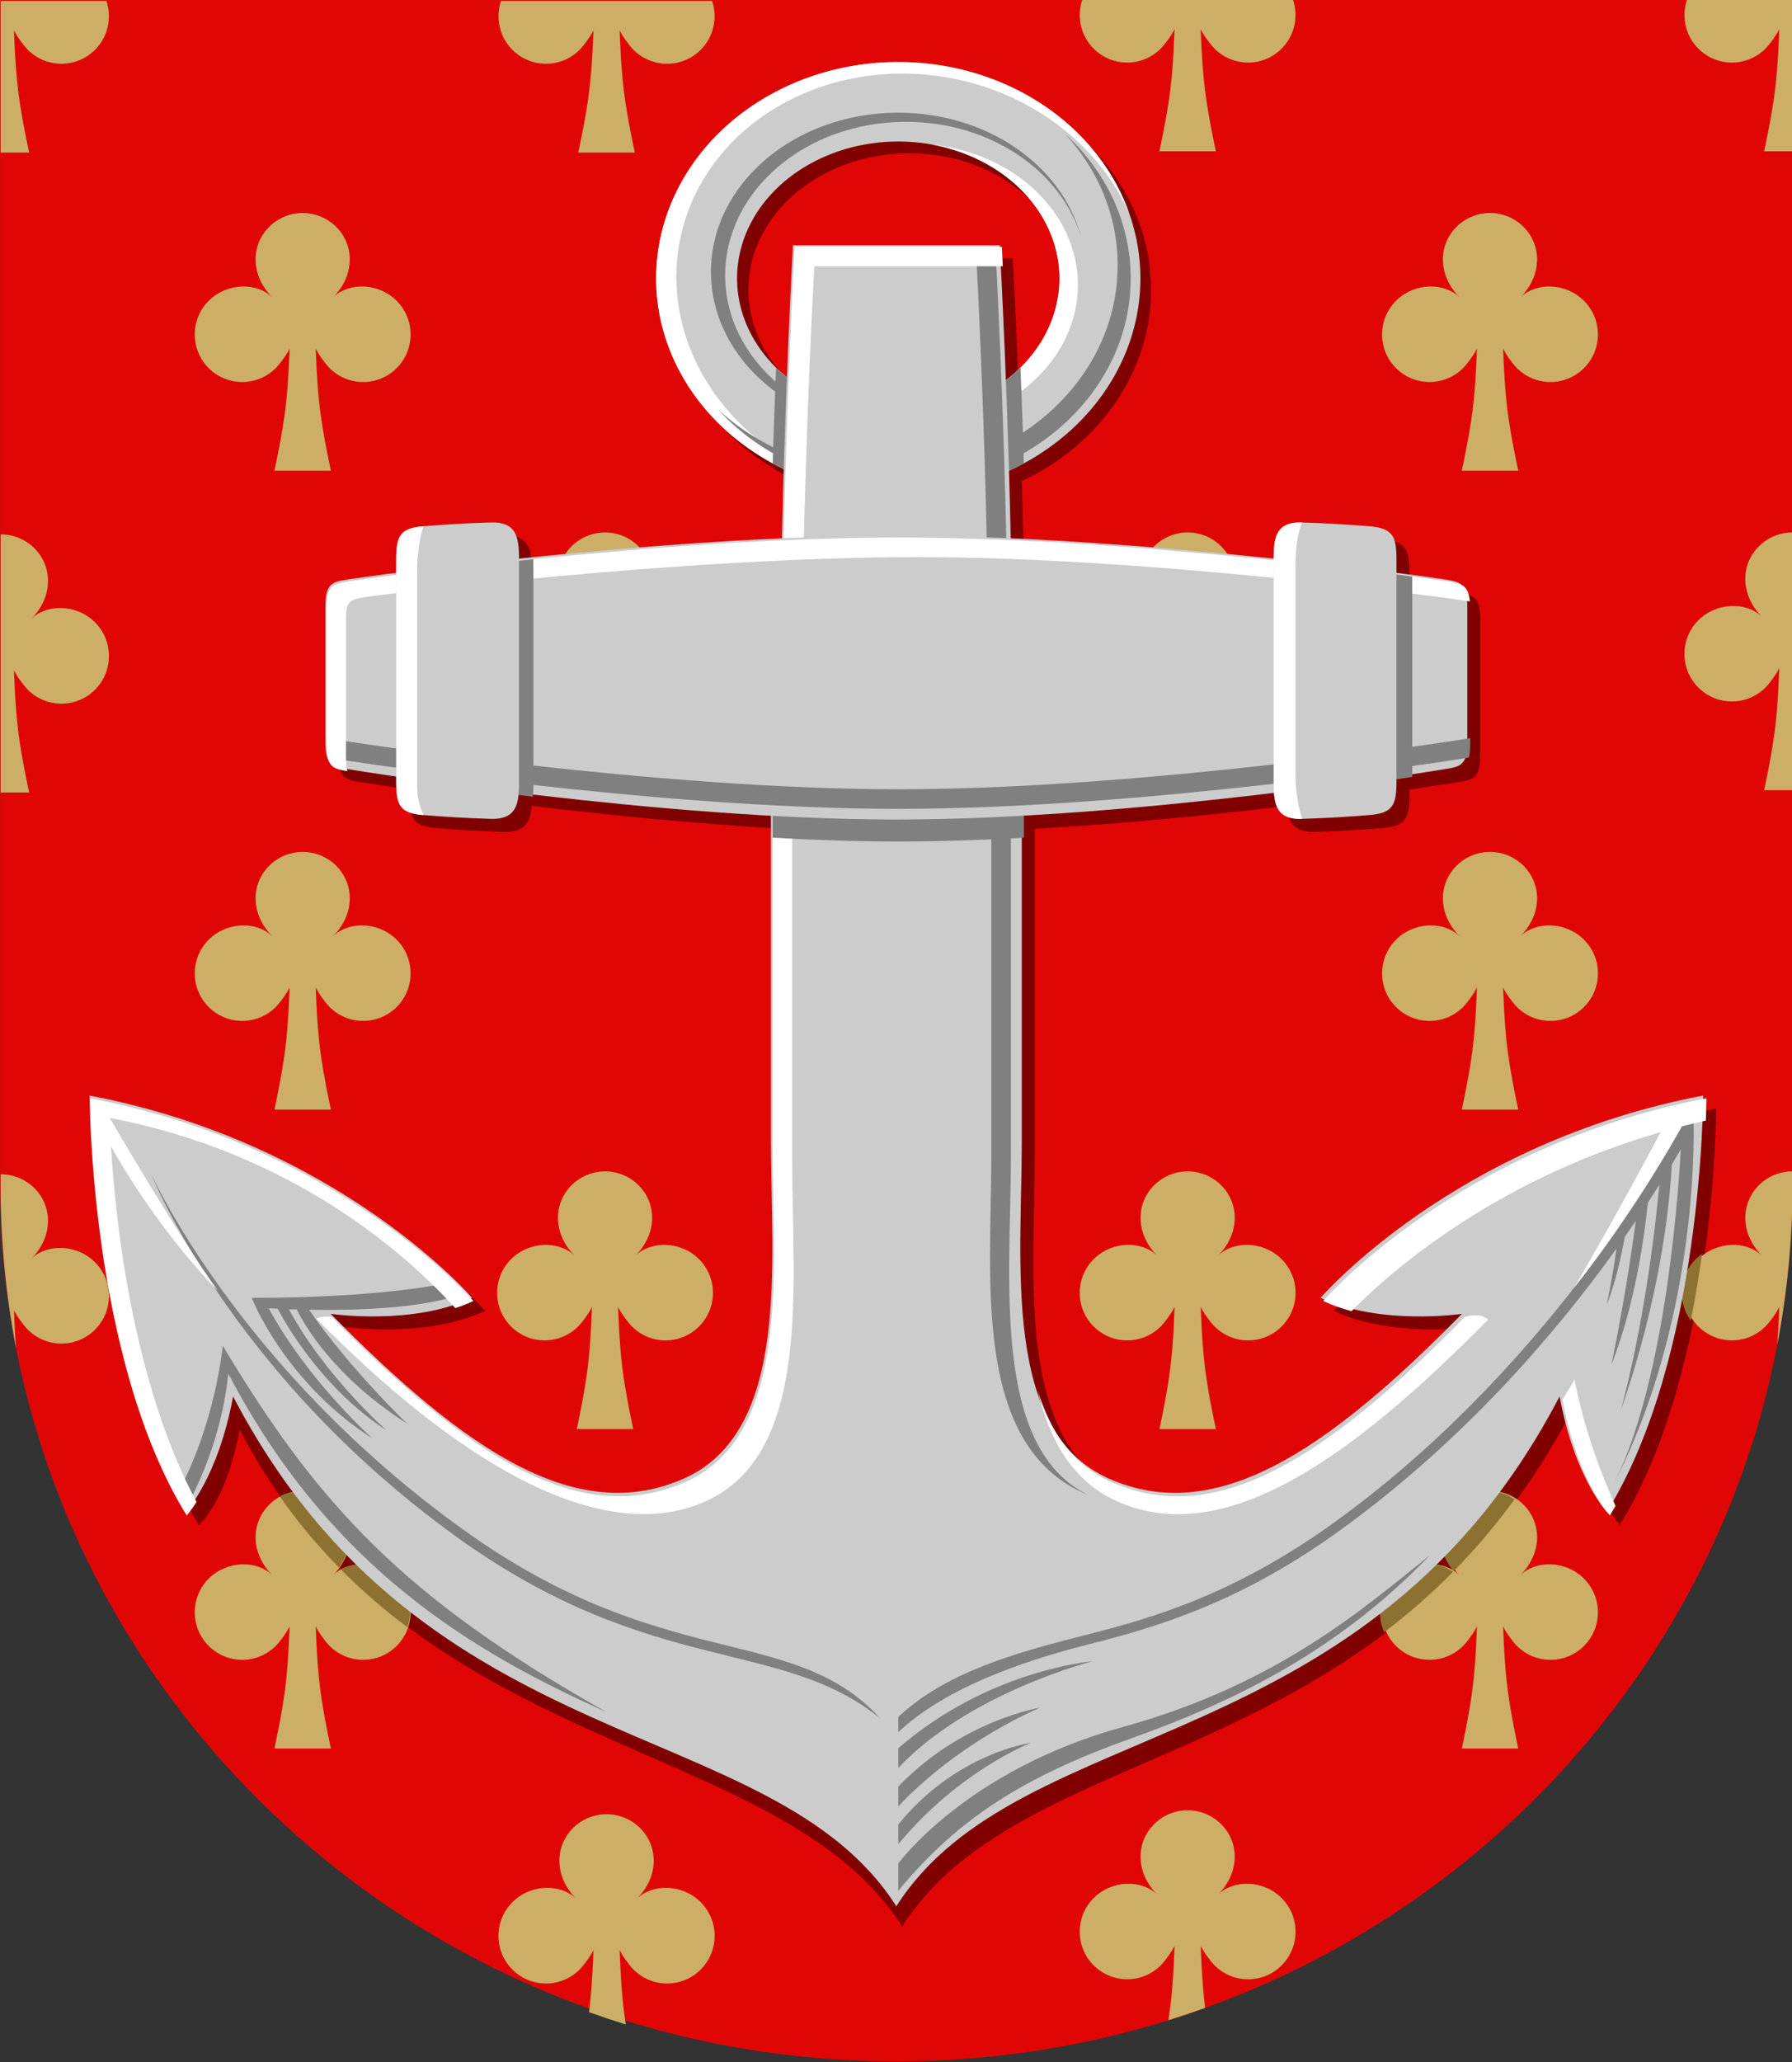 <?xml version="1.0" encoding="UTF-8" standalone="no"?>
<svg
   xmlns:dc="http://purl.org/dc/elements/1.1/"
   xmlns:cc="http://creativecommons.org/ns#"
   xmlns:rdf="http://www.w3.org/1999/02/22-rdf-syntax-ns#"
   xmlns:svg="http://www.w3.org/2000/svg"
   xmlns="http://www.w3.org/2000/svg"
   id="svg8"
   version="1.1"
   viewBox="0 0 132.292 152.135"
   height="575"
   width="500">
  <rect x="0" y="0" width="132.292" height="152.135" fill="#333333" stroke="none"/>
  <defs
     id="defs2" />
  <g
     transform="translate(-27.444,-56.117)"
     id="layer1">
    <g
       style="stroke-width:1.101"
       transform="matrix(0.908,0,0,0.909,2.532,5.095)"
       id="g2031">
      <path
         style="font-variation-settings:normal;opacity:1;vector-effect:none;fill:#e00606;fill-opacity:1;fill-rule:evenodd;stroke:none;stroke-width:0.291;stroke-linecap:butt;stroke-linejoin:miter;stroke-miterlimit:4;stroke-dasharray:none;stroke-dashoffset:0;stroke-opacity:1;marker:none;marker-start:none;marker-mid:none;marker-end:none;stop-color:#000000;stop-opacity:1"
         d="m 173.18,56.117 v 96.054 c 0,38.708 -32.052,71.272 -72.868,71.272 -40.816,0 -72.868,-32.564 -72.868,-71.272 V 56.117 Z"
         id="path844" />
      <path
         d="m 101.371,62.127 c -10.855,7.2e-5 -19.655,7.85 -19.655,17.533 1.13e-4,6.511 4.045,12.485 10.504,15.516 -0.055,1.842 -0.102,3.75 -0.144,5.704 -7.56,0.335 -15.162,1 -21.384,1.649 -0.009,-1.697 -0.184,-3.002 -2.304,-2.934 -2.381,0.077 -3.456,0.153 -5.453,0.307 -1.921,0.148 -2.227,0.803 -2.227,2.688 v 1.094 c -2.102,0.27 -3.591,0.477 -3.862,0.522 -1.32,0.218 -1.898,0.266 -1.898,2.263 v 10.896 c 0,1.997 0.578,2.045 1.898,2.263 0.272,0.045 1.76,0.279 3.862,0.588 v 0.441 c 0,1.885 0.307,2.54 2.227,2.688 1.997,0.154 3.072,0.231 5.453,0.307 1.763,0.057 2.181,-0.836 2.277,-2.113 5.979,0.72 13.235,1.458 20.508,1.859 v 26.45 c 0,9.762 1.617,23.49 -7.066,27.341 -8.683,3.851 -17.664,-2.15 -28.724,-13.364 0,0 6.608,0.985 11.495,-1.296 0,0 -10.83,-12.58 -31.106,-16.42 0,0 -1.88e-4,21.197 7.834,33.793 0,0 2.205,-1.767 3.314,-7.729 14.116,26.991 43.77,24.539 53.867,40.322 10.097,-15.783 38.869,-12.062 54.507,-41.963 1.229,6.605 3.84,9.37 3.84,9.37 7.834,-12.596 7.834,-33.793 7.834,-33.793 -20.276,3.84 -31.106,16.42 -31.106,16.42 4.888,2.281 11.496,1.296 11.496,1.296 -11.059,11.213 -20.041,17.215 -28.724,13.364 -8.683,-3.851 -7.066,-17.58 -7.066,-27.341 v -26.45 c 7.273,-0.402 14.529,-1.14 20.508,-1.859 0.096,1.277 0.514,2.169 2.276,2.113 2.381,-0.077 3.457,-0.154 5.453,-0.307 1.921,-0.148 2.227,-0.803 2.227,-2.688 v -0.441 c 2.102,-0.308 3.591,-0.543 3.862,-0.588 1.32,-0.218 1.898,-0.266 1.898,-2.263 v -10.896 c 0,-1.997 -0.578,-2.045 -1.898,-2.263 -0.272,-0.045 -1.76,-0.252 -3.862,-0.522 v -1.094 c 0,-1.885 -0.307,-2.54 -2.227,-2.688 -1.997,-0.154 -3.073,-0.23 -5.453,-0.307 -2.121,-0.068 -2.296,1.236 -2.304,2.934 -6.222,-0.649 -13.824,-1.314 -21.383,-1.649 -0.042,-1.953 -0.089,-3.861 -0.144,-5.703 6.46,-3.031 10.504,-9.006 10.504,-15.517 10e-5,-9.683 -8.8,-17.533 -19.655,-17.533 z m -0.079,6.441 h 5.3e-4 c 0.026,-6.6e-5 0.052,-6.6e-5 0.078,0 7.227,1.45e-4 13.085,4.966 13.086,11.091 -2e-5,3.088 -1.518,6.035 -4.19,8.134 -0.248,-6.322 -0.49,-10.702 -0.49,-10.702 H 92.965 c 0,0 -0.242,4.381 -0.49,10.703 -2.672,-2.099 -4.19,-5.047 -4.19,-8.135 6e-5,-6.1 5.811,-11.055 13.007,-11.091 z"
         style="color:#000000;display:inline;overflow:visible;visibility:visible;fill:#800000;fill-opacity:1;fill-rule:evenodd;stroke:none;stroke-width:0.291;stroke-linecap:square;stroke-linejoin:miter;stroke-miterlimit:4;stroke-dasharray:none;stroke-dashoffset:0;stroke-opacity:1;marker:none;marker-start:none;marker-mid:none;marker-end:none;enable-background:accumulate"
         id="path1051" />
      <g
         style="stroke-width:1.101"
         id="g1080">
        <path
           d="m 53.113,84.42 c 0.153,0.378 0.75,1.217 1.119,1.586 1.507,1.507 3.951,1.507 5.458,0 1.507,-1.507 1.507,-3.951 0,-5.458 -1.499,-1.499 -3.927,-1.508 -5.176,-0.281 1.768,-1.768 1.768,-4.212 0.261,-5.719 -0.728,-0.728 -1.718,-1.135 -2.748,-1.13 -1.017,0.005 -1.991,0.411 -2.71,1.13 -1.507,1.507 -1.507,3.95 0.261,5.719 -1.249,-1.226 -3.677,-1.217 -5.176,0.281 -1.507,1.507 -1.507,3.951 0,5.458 1.507,1.507 3.95,1.507 5.457,0 0.369,-0.369 0.966,-1.208 1.119,-1.586 0,0 -0.071,2.758 -0.344,4.958 -0.273,2.2 -0.887,4.958 -0.887,4.958 h 4.594 c 0,0 -0.614,-2.758 -0.887,-4.958 -0.273,-2.2 -0.344,-4.958 -0.344,-4.958 z"
           style="color:#000000;display:inline;overflow:visible;visibility:visible;fill:#ccae66;fill-opacity:1;fill-rule:evenodd;stroke:none;stroke-width:0.291;stroke-linecap:square;stroke-linejoin:miter;stroke-miterlimit:4;stroke-dasharray:none;stroke-dashoffset:0;stroke-opacity:1;marker:none;marker-start:none;marker-mid:none;marker-end:none;enable-background:accumulate"
           id="path848" />
        <path
           d="m 53.113,136.278 c 0.153,0.378 0.75,1.217 1.119,1.586 1.507,1.507 3.951,1.507 5.458,0 1.507,-1.507 1.507,-3.951 0,-5.458 -1.499,-1.499 -3.927,-1.508 -5.176,-0.281 1.768,-1.768 1.768,-4.212 0.261,-5.719 -0.728,-0.728 -1.718,-1.135 -2.748,-1.13 -1.017,0.005 -1.991,0.411 -2.71,1.13 -1.507,1.507 -1.507,3.95 0.261,5.719 -1.249,-1.226 -3.677,-1.217 -5.176,0.281 -1.507,1.507 -1.507,3.951 0,5.458 1.507,1.507 3.95,1.507 5.457,0 0.369,-0.369 0.966,-1.208 1.119,-1.586 0,0 -0.071,2.758 -0.344,4.958 -0.273,2.2 -0.887,4.958 -0.887,4.958 h 4.594 c 0,0 -0.614,-2.758 -0.887,-4.958 -0.273,-2.2 -0.344,-4.958 -0.344,-4.958 z"
           style="color:#000000;display:inline;overflow:visible;visibility:visible;fill:#ccae66;fill-opacity:1;fill-rule:evenodd;stroke:none;stroke-width:0.291;stroke-linecap:square;stroke-linejoin:miter;stroke-miterlimit:4;stroke-dasharray:none;stroke-dashoffset:0;stroke-opacity:1;marker:none;marker-start:none;marker-mid:none;marker-end:none;enable-background:accumulate"
           id="use1082" />
        <path
           id="use1084"
           style="color:#000000;display:inline;overflow:visible;visibility:visible;fill:#ccae66;fill-opacity:1;fill-rule:evenodd;stroke:none;stroke-width:1.101;stroke-linecap:square;stroke-linejoin:miter;stroke-miterlimit:4;stroke-dasharray:none;stroke-dashoffset:0;stroke-opacity:1;marker:none;marker-start:none;marker-mid:none;marker-end:none;enable-background:accumulate"
           d="m 103.725,212.096 v 46.451 h 8.754 c 0,0 -2.318,-10.425 -3.35,-18.74 -1.032,-8.316 -1.301,-18.738 -1.301,-18.738 0.579,1.43 2.835,4.6 4.23,5.996 5.696,5.697 14.933,5.697 20.629,0 4.05,-4.05 5.205,-9.884 3.496,-14.969 z m 153.514,0 c -1.709,5.084 -0.554,10.919 3.496,14.969 5.696,5.696 14.931,5.696 20.627,0 1.395,-1.396 3.652,-4.566 4.23,-5.996 0,0 -0.269,10.423 -1.301,18.738 -1.032,8.316 -3.35,18.74 -3.35,18.74 h 17.365 c 0,0 -2.32,-10.425 -3.352,-18.74 -1.032,-8.316 -1.299,-18.738 -1.299,-18.738 0.579,1.43 2.833,4.6 4.229,5.996 5.696,5.697 14.933,5.697 20.629,0 4.05,-4.05 5.205,-9.884 3.496,-14.969 z M 103.725,375.486 v 79.061 h 8.754 c 0,0 -2.318,-10.425 -3.35,-18.74 -1.032,-8.316 -1.301,-18.738 -1.301,-18.738 0.579,1.43 2.835,4.6 4.23,5.996 5.696,5.697 14.933,5.697 20.629,0 5.697,-5.696 5.697,-14.933 0,-20.629 -5.666,-5.666 -14.843,-5.699 -19.564,-1.062 6.682,-6.684 6.682,-15.919 0.986,-21.615 -2.753,-2.753 -6.492,-4.29 -10.385,-4.271 z m 0,196 v 3.646 c 0,16.874 1.631,33.434 4.719,49.537 -0.465,-6.14 -0.615,-11.602 -0.615,-11.602 0.579,1.43 2.835,4.6 4.23,5.996 5.696,5.697 14.933,5.697 20.629,0 5.697,-5.696 5.697,-14.933 0,-20.629 -5.666,-5.666 -14.843,-5.699 -19.564,-1.062 6.682,-6.683 6.682,-15.919 0.986,-21.615 -2.753,-2.753 -6.492,-4.29 -10.385,-4.271 z m 185.828,196 c -3.844,0.019 -7.525,1.553 -10.242,4.271 -5.696,5.696 -5.696,14.932 0.986,21.615 -4.721,-4.635 -13.897,-4.602 -19.562,1.062 -5.697,5.696 -5.697,14.933 0,20.629 5.696,5.696 14.931,5.696 20.627,0 1.395,-1.396 3.652,-4.566 4.23,-5.996 0,0 -0.269,10.423 -1.301,18.738 -0.013,0.102 -0.03,0.211 -0.043,0.314 3.725,1.337 7.489,2.595 11.291,3.777 -0.216,-1.384 -0.419,-2.764 -0.584,-4.092 -1.032,-8.316 -1.299,-18.738 -1.299,-18.738 0.579,1.43 2.833,4.6 4.229,5.996 5.696,5.697 14.933,5.697 20.629,0 5.697,-5.696 5.697,-14.933 0,-20.629 -5.666,-5.666 -14.841,-5.699 -19.562,-1.062 6.682,-6.683 6.682,-15.919 0.986,-21.615 -2.753,-2.753 -6.492,-4.29 -10.385,-4.271 z"
           transform="scale(0.265)" />
        <path
           d="m 77.696,162.208 c 0.153,0.378 0.75,1.217 1.119,1.586 1.507,1.507 3.951,1.507 5.458,0 1.507,-1.507 1.507,-3.951 0,-5.458 -1.499,-1.499 -3.927,-1.508 -5.176,-0.281 1.768,-1.768 1.768,-4.212 0.261,-5.719 -0.728,-0.728 -1.718,-1.135 -2.748,-1.13 -1.017,0.005 -1.991,0.411 -2.71,1.13 -1.507,1.507 -1.507,3.95 0.261,5.719 -1.249,-1.226 -3.677,-1.217 -5.176,0.281 -1.507,1.507 -1.507,3.951 0,5.458 1.507,1.507 3.95,1.507 5.457,0 0.369,-0.369 0.966,-1.208 1.119,-1.586 0,0 -0.071,2.758 -0.344,4.958 -0.273,2.2 -0.887,4.958 -0.887,4.958 h 4.594 c 0,0 -0.614,-2.758 -0.887,-4.958 -0.273,-2.2 -0.344,-4.958 -0.344,-4.958 z"
           style="color:#000000;display:inline;overflow:visible;visibility:visible;fill:#ccae66;fill-opacity:1;fill-rule:evenodd;stroke:none;stroke-width:0.291;stroke-linecap:square;stroke-linejoin:miter;stroke-miterlimit:4;stroke-dasharray:none;stroke-dashoffset:0;stroke-opacity:1;marker:none;marker-start:none;marker-mid:none;marker-end:none;enable-background:accumulate"
           id="use1108" />
        <path
           d="m 77.696,110.349 c 0.153,0.378 0.75,1.217 1.119,1.586 1.507,1.507 3.951,1.507 5.458,0 1.507,-1.507 1.507,-3.951 0,-5.458 -1.499,-1.499 -3.927,-1.508 -5.176,-0.281 1.768,-1.768 1.768,-4.212 0.261,-5.719 -0.728,-0.728 -1.718,-1.135 -2.748,-1.13 -1.017,0.005 -1.991,0.411 -2.71,1.13 -1.507,1.507 -1.507,3.95 0.261,5.719 -1.249,-1.226 -3.677,-1.217 -5.176,0.281 -1.507,1.507 -1.507,3.951 0,5.458 1.507,1.507 3.95,1.507 5.457,0 0.369,-0.369 0.966,-1.208 1.119,-1.586 0,0 -0.071,2.758 -0.344,4.958 -0.273,2.2 -0.887,4.958 -0.887,4.958 h 4.594 c 0,0 -0.614,-2.758 -0.887,-4.958 -0.273,-2.2 -0.344,-4.958 -0.344,-4.958 z"
           style="color:#000000;display:inline;overflow:visible;visibility:visible;fill:#ccae66;fill-opacity:1;fill-rule:evenodd;stroke:none;stroke-width:0.291;stroke-linecap:square;stroke-linejoin:miter;stroke-miterlimit:4;stroke-dasharray:none;stroke-dashoffset:0;stroke-opacity:1;marker:none;marker-start:none;marker-mid:none;marker-end:none;enable-background:accumulate"
           id="use1110" />
        <path
           d="m 53.113,188.137 c 0.153,0.378 0.75,1.217 1.119,1.586 1.507,1.507 3.951,1.507 5.458,0 1.507,-1.507 1.507,-3.951 0,-5.458 -1.499,-1.499 -3.927,-1.508 -5.176,-0.281 1.768,-1.768 1.768,-4.212 0.261,-5.719 -0.728,-0.728 -1.718,-1.135 -2.748,-1.13 -1.017,0.005 -1.991,0.411 -2.71,1.13 -1.507,1.507 -1.507,3.95 0.261,5.719 -1.249,-1.226 -3.677,-1.217 -5.176,0.281 -1.507,1.507 -1.507,3.951 0,5.458 1.507,1.507 3.95,1.507 5.457,0 0.369,-0.369 0.966,-1.208 1.119,-1.586 0,0 -0.071,2.758 -0.344,4.958 -0.273,2.2 -0.887,4.958 -0.887,4.958 h 4.594 c 0,0 -0.614,-2.758 -0.887,-4.958 -0.273,-2.2 -0.344,-4.958 -0.344,-4.958 z"
           style="color:#000000;display:inline;overflow:visible;visibility:visible;fill:#ccae66;fill-opacity:1;fill-rule:evenodd;stroke:none;stroke-width:0.291;stroke-linecap:square;stroke-linejoin:miter;stroke-miterlimit:4;stroke-dasharray:none;stroke-dashoffset:0;stroke-opacity:1;marker:none;marker-start:none;marker-mid:none;marker-end:none;enable-background:accumulate"
           id="use1112" />
        <path
           d="m 147.511,84.42 c -0.153,0.378 -0.75,1.217 -1.119,1.586 -1.507,1.507 -3.951,1.507 -5.458,0 -1.507,-1.507 -1.507,-3.951 0,-5.458 1.499,-1.499 3.927,-1.508 5.176,-0.281 -1.768,-1.768 -1.768,-4.212 -0.261,-5.719 0.728,-0.728 1.718,-1.135 2.748,-1.13 1.017,0.005 1.991,0.411 2.71,1.13 1.507,1.507 1.507,3.95 -0.261,5.719 1.249,-1.226 3.677,-1.217 5.176,0.281 1.507,1.507 1.507,3.951 0,5.458 -1.507,1.507 -3.95,1.507 -5.457,0 -0.369,-0.369 -0.966,-1.208 -1.119,-1.586 0,0 0.071,2.758 0.344,4.958 0.273,2.2 0.887,4.958 0.887,4.958 h -4.594 c 0,0 0.614,-2.758 0.887,-4.958 0.273,-2.2 0.344,-4.958 0.344,-4.958 z"
           style="color:#000000;display:inline;overflow:visible;visibility:visible;fill:#ccae66;fill-opacity:1;fill-rule:evenodd;stroke:none;stroke-width:0.291;stroke-linecap:square;stroke-linejoin:miter;stroke-miterlimit:4;stroke-dasharray:none;stroke-dashoffset:0;stroke-opacity:1;marker:none;marker-start:none;marker-mid:none;marker-end:none;enable-background:accumulate"
           id="use1954" />
        <path
           d="m 147.511,136.278 c -0.153,0.378 -0.75,1.217 -1.119,1.586 -1.507,1.507 -3.951,1.507 -5.458,0 -1.507,-1.507 -1.507,-3.951 0,-5.458 1.499,-1.499 3.927,-1.508 5.176,-0.281 -1.768,-1.768 -1.768,-4.212 -0.261,-5.719 0.728,-0.728 1.718,-1.135 2.748,-1.13 1.017,0.005 1.991,0.411 2.71,1.13 1.507,1.507 1.507,3.95 -0.261,5.719 1.249,-1.226 3.677,-1.217 5.176,0.281 1.507,1.507 1.507,3.951 0,5.458 -1.507,1.507 -3.95,1.507 -5.457,0 -0.369,-0.369 -0.966,-1.208 -1.119,-1.586 0,0 0.071,2.758 0.344,4.958 0.273,2.2 0.887,4.958 0.887,4.958 h -4.594 c 0,0 0.614,-2.758 0.887,-4.958 0.273,-2.2 0.344,-4.958 0.344,-4.958 z"
           style="color:#000000;display:inline;overflow:visible;visibility:visible;fill:#ccae66;fill-opacity:1;fill-rule:evenodd;stroke:none;stroke-width:0.291;stroke-linecap:square;stroke-linejoin:miter;stroke-miterlimit:4;stroke-dasharray:none;stroke-dashoffset:0;stroke-opacity:1;marker:none;marker-start:none;marker-mid:none;marker-end:none;enable-background:accumulate"
           id="use1956" />
        <path
           id="use1958"
           style="color:#000000;display:inline;overflow:visible;visibility:visible;fill:#ccae66;fill-opacity:1;fill-rule:evenodd;stroke:none;stroke-width:0.291;stroke-linecap:square;stroke-linejoin:miter;stroke-miterlimit:4;stroke-dasharray:none;stroke-dashoffset:0;stroke-opacity:1;marker:none;marker-start:none;marker-mid:none;marker-end:none;enable-background:accumulate"
           d="m 173.181,56.117 v 12.29 h -2.316 c 0,0 0.613,-2.758 0.886,-4.958 0.273,-2.2 0.344,-4.958 0.344,-4.958 -0.153,0.378 -0.75,1.217 -1.119,1.586 -1.507,1.507 -3.951,1.507 -5.458,0 -1.072,-1.072 -1.377,-2.615 -0.925,-3.96 z m -40.617,0 c 0.452,1.345 0.147,2.889 -0.925,3.96 -1.507,1.507 -3.95,1.507 -5.458,0 -0.369,-0.369 -0.966,-1.208 -1.119,-1.586 0,0 0.071,2.758 0.344,4.958 0.273,2.2 0.886,4.958 0.886,4.958 h -4.595 c 0,0 0.614,-2.758 0.887,-4.958 0.273,-2.2 0.344,-4.958 0.344,-4.958 -0.153,0.378 -0.75,1.217 -1.119,1.586 -1.507,1.507 -3.951,1.507 -5.458,0 -1.072,-1.072 -1.377,-2.615 -0.925,-3.96 z m 40.617,43.23 v 20.918 h -2.316 c 0,0 0.613,-2.758 0.886,-4.958 0.273,-2.2 0.344,-4.958 0.344,-4.958 -0.153,0.378 -0.75,1.217 -1.119,1.586 -1.507,1.507 -3.951,1.507 -5.458,0 -1.507,-1.507 -1.507,-3.951 0,-5.458 1.499,-1.499 3.927,-1.508 5.176,-0.281 -1.768,-1.768 -1.768,-4.212 -0.261,-5.719 0.728,-0.728 1.718,-1.135 2.748,-1.13 z m 0,51.858 v 0.965 c 0,4.465 -0.431,8.846 -1.249,13.107 0.123,-1.625 0.163,-3.07 0.163,-3.07 -0.153,0.378 -0.75,1.217 -1.119,1.586 -1.507,1.507 -3.951,1.507 -5.458,0 -1.507,-1.507 -1.507,-3.951 0,-5.458 1.499,-1.499 3.927,-1.508 5.176,-0.281 -1.768,-1.768 -1.768,-4.212 -0.261,-5.719 0.728,-0.728 1.718,-1.135 2.748,-1.13 z m -49.167,51.858 c 1.017,0.005 1.991,0.411 2.71,1.13 1.507,1.507 1.507,3.951 -0.261,5.719 1.249,-1.226 3.677,-1.218 5.176,0.281 1.507,1.507 1.507,3.951 0,5.458 -1.507,1.507 -3.95,1.507 -5.458,0 -0.369,-0.369 -0.966,-1.208 -1.119,-1.586 0,0 0.071,2.758 0.344,4.958 0.003,0.027 0.008,0.056 0.011,0.083 -0.986,0.354 -1.982,0.687 -2.987,0.999 0.057,-0.366 0.111,-0.731 0.155,-1.083 0.273,-2.2 0.344,-4.958 0.344,-4.958 -0.153,0.378 -0.75,1.217 -1.119,1.586 -1.507,1.507 -3.951,1.507 -5.458,0 -1.507,-1.507 -1.507,-3.951 0,-5.458 1.499,-1.499 3.927,-1.508 5.176,-0.281 -1.768,-1.768 -1.768,-4.212 -0.261,-5.719 0.728,-0.728 1.718,-1.135 2.748,-1.13 z" />
        <path
           d="m 122.928,162.208 c -0.153,0.378 -0.75,1.217 -1.119,1.586 -1.507,1.507 -3.951,1.507 -5.458,0 -1.507,-1.507 -1.507,-3.951 0,-5.458 1.499,-1.499 3.927,-1.508 5.176,-0.281 -1.768,-1.768 -1.768,-4.212 -0.261,-5.719 0.728,-0.728 1.718,-1.135 2.748,-1.13 1.017,0.005 1.991,0.411 2.71,1.13 1.507,1.507 1.507,3.95 -0.261,5.719 1.249,-1.226 3.677,-1.217 5.176,0.281 1.507,1.507 1.507,3.951 0,5.458 -1.507,1.507 -3.95,1.507 -5.457,0 -0.369,-0.369 -0.966,-1.208 -1.119,-1.586 0,0 0.071,2.758 0.344,4.958 0.273,2.2 0.887,4.958 0.887,4.958 h -4.594 c 0,0 0.614,-2.758 0.887,-4.958 0.273,-2.2 0.344,-4.958 0.344,-4.958 z"
           style="color:#000000;display:inline;overflow:visible;visibility:visible;fill:#ccae66;fill-opacity:1;fill-rule:evenodd;stroke:none;stroke-width:0.291;stroke-linecap:square;stroke-linejoin:miter;stroke-miterlimit:4;stroke-dasharray:none;stroke-dashoffset:0;stroke-opacity:1;marker:none;marker-start:none;marker-mid:none;marker-end:none;enable-background:accumulate"
           id="use1960" />
        <path
           d="m 122.928,110.349 c -0.153,0.378 -0.75,1.217 -1.119,1.586 -1.507,1.507 -3.951,1.507 -5.458,0 -1.507,-1.507 -1.507,-3.951 0,-5.458 1.499,-1.499 3.927,-1.508 5.176,-0.281 -1.768,-1.768 -1.768,-4.212 -0.261,-5.719 0.728,-0.728 1.718,-1.135 2.748,-1.13 1.017,0.005 1.991,0.411 2.71,1.13 1.507,1.507 1.507,3.95 -0.261,5.719 1.249,-1.226 3.677,-1.217 5.176,0.281 1.507,1.507 1.507,3.951 0,5.458 -1.507,1.507 -3.95,1.507 -5.457,0 -0.369,-0.369 -0.966,-1.208 -1.119,-1.586 0,0 0.071,2.758 0.344,4.958 0.273,2.2 0.887,4.958 0.887,4.958 h -4.594 c 0,0 0.614,-2.758 0.887,-4.958 0.273,-2.2 0.344,-4.958 0.344,-4.958 z"
           style="color:#000000;display:inline;overflow:visible;visibility:visible;fill:#ccae66;fill-opacity:1;fill-rule:evenodd;stroke:none;stroke-width:0.291;stroke-linecap:square;stroke-linejoin:miter;stroke-miterlimit:4;stroke-dasharray:none;stroke-dashoffset:0;stroke-opacity:1;marker:none;marker-start:none;marker-mid:none;marker-end:none;enable-background:accumulate"
           id="use1962" />
        <path
           d="m 147.511,188.137 c -0.153,0.378 -0.75,1.217 -1.119,1.586 -1.507,1.507 -3.951,1.507 -5.458,0 -1.507,-1.507 -1.507,-3.951 0,-5.458 1.499,-1.499 3.927,-1.508 5.176,-0.281 -1.768,-1.768 -1.768,-4.212 -0.261,-5.719 0.728,-0.728 1.718,-1.135 2.748,-1.13 1.017,0.005 1.991,0.411 2.71,1.13 1.507,1.507 1.507,3.95 -0.261,5.719 1.249,-1.226 3.677,-1.217 5.176,0.281 1.507,1.507 1.507,3.951 0,5.458 -1.507,1.507 -3.95,1.507 -5.457,0 -0.369,-0.369 -0.966,-1.208 -1.119,-1.586 0,0 0.071,2.758 0.344,4.958 0.273,2.2 0.887,4.958 0.887,4.958 h -4.594 c 0,0 0.614,-2.758 0.887,-4.958 0.273,-2.2 0.344,-4.958 0.344,-4.958 z"
           style="color:#000000;display:inline;overflow:visible;visibility:visible;fill:#ccae66;fill-opacity:1;fill-rule:evenodd;stroke:none;stroke-width:0.291;stroke-linecap:square;stroke-linejoin:miter;stroke-miterlimit:4;stroke-dasharray:none;stroke-dashoffset:0;stroke-opacity:1;marker:none;marker-start:none;marker-mid:none;marker-end:none;enable-background:accumulate"
           id="use1964" />
      </g>
      <path
         transform="matrix(0.291,0,0,0.291,27.444,56.117)"
         d="M 475.504 349.773 C 474.876 350.215 474.272 350.706 473.711 351.268 C 469.044 355.942 468.604 363.231 472.361 368.416 C 473.656 361.975 474.686 355.698 475.504 349.773 z M 84.342 415.865 C 82.161 415.876 80.038 416.427 78.15 417.441 C 83.309 424.776 88.85 431.341 94.682 437.266 C 98.862 431.472 98.357 424.348 93.77 419.752 C 91.271 417.249 87.876 415.848 84.342 415.865 z M 415.529 415.865 C 412.04 415.882 408.697 417.279 406.23 419.75 C 401.368 424.621 401.083 432.336 406.113 438.293 C 412.015 432.307 417.713 425.665 423.133 418.236 C 420.915 416.696 418.266 415.852 415.529 415.865 z M 101.432 436.373 C 99.189 436.287 97.006 436.768 95.158 437.754 C 101.119 443.758 107.374 449.104 113.826 453.926 C 115.351 449.316 114.295 444.037 110.633 440.369 C 108.061 437.793 104.693 436.498 101.432 436.373 z M 398.57 436.373 C 395.309 436.498 391.941 437.794 389.369 440.369 C 385.337 444.408 384.464 450.398 386.721 455.299 C 393.298 450.31 399.741 444.739 405.961 438.445 C 403.916 436.989 401.285 436.269 398.57 436.373 z "
         style="color:#000000;display:inline;overflow:visible;visibility:visible;fill:#8c7131;fill-opacity:1;fill-rule:evenodd;stroke:none;stroke-width:1;stroke-linecap:square;stroke-linejoin:miter;stroke-miterlimit:4;stroke-dasharray:none;stroke-dashoffset:0;stroke-opacity:1;marker:none;marker-start:none;marker-mid:none;marker-end:none;enable-background:accumulate"
         id="path2053" />
      <g
         style="stroke-width:1.101"
         id="g1049">
        <g
           style="stroke-width:1.101"
           transform="translate(-1.8925703e-4)"
           id="g901">
          <path
             id="path893"
             style="color:#000000;display:inline;overflow:visible;visibility:visible;fill:#cccccc;fill-opacity:1;fill-rule:evenodd;stroke:none;stroke-width:1.101;stroke-linecap:square;stroke-linejoin:miter;stroke-miterlimit:4;stroke-dasharray:none;stroke-dashoffset:0;stroke-opacity:1;marker:none;marker-start:none;marker-mid:none;marker-end:none;enable-background:accumulate"
             d="m 379.133,230.812 a 74.286,66.265 0 0 0 -74.285,66.266 74.286,66.265 0 0 0 74.285,66.266 74.286,66.265 0 0 0 74.285,-66.266 74.286,66.265 0 0 0 -74.285,-66.266 z m -0.295,24.346 a 49.458,41.921 0 0 1 0.295,0 49.458,41.921 0 0 1 49.457,41.92 A 49.458,41.921 0 0 1 379.133,339 49.458,41.921 0 0 1 329.674,297.078 49.458,41.921 0 0 1 378.838,255.158 Z"
             transform="scale(0.265)" />
          <path
             transform="scale(0.265)"
             d="M 379.133,230.812 A 74.286,66.265 0 0 0 304.848,297.078 74.286,66.265 0 0 0 377,363.314 a 72.299,64.493 9.755 0 1 -4.795,-0.676 72.299,64.493 9.755 0 1 -60.326,-75.811 72.299,64.493 9.755 0 1 68.311,-52.48 72.299,64.493 9.755 0 1 13.871,1.17 72.299,64.493 9.755 0 1 55.938,41.688 74.286,66.265 0 0 0 -70.865,-46.393 z m 10.488,25.301 A 49.458,41.921 0 0 1 428.59,297.078 49.458,41.921 0 0 1 379.133,339 a 49.458,41.921 0 0 1 -37.219,-14.314 51.105,43.317 0 0 0 41.219,17.711 51.105,43.317 0 0 0 51.104,-43.318 51.105,43.317 0 0 0 -44.615,-42.965 z"
             style="color:#000000;display:inline;overflow:visible;visibility:visible;fill:#ffffff;fill-rule:evenodd;stroke:none;stroke-width:1.101;stroke-linecap:square;stroke-linejoin:miter;stroke-miterlimit:4;stroke-dasharray:none;stroke-dashoffset:0;stroke-opacity:1;marker:none;marker-start:none;marker-mid:none;marker-end:none;enable-background:accumulate"
             id="path903" />
          <g
             style="stroke-width:1.101"
             id="g930">
            <path
               id="path924"
               style="color:#000000;display:inline;overflow:visible;visibility:visible;fill:#808080;fill-opacity:1;fill-rule:evenodd;stroke:none;stroke-width:1.101;stroke-linecap:square;stroke-linejoin:miter;stroke-miterlimit:4;stroke-dasharray:none;stroke-dashoffset:0;stroke-opacity:1;marker:none;marker-start:none;marker-mid:none;marker-end:none;enable-background:accumulate"
               d="m 378.789,246.328 c -31.607,0.16 -57.131,21.924 -57.131,48.715 -6.5e-4,26.906 25.732,48.717 57.475,48.717 7.045,-1.5e-4 13.792,-1.081 20.029,-3.047 -5.553,1.581 -11.491,2.451 -17.672,2.451 -30.638,4e-4 -55.475,-21.052 -55.475,-47.021 2.7e-4,-25.859 24.636,-46.866 55.145,-47.02 0.111,-2.8e-4 0.22,-2.8e-4 0.33,0 25.813,5.2e-4 47.505,14.946 53.697,35.184 -5.771,-21.736 -28.668,-37.978 -56.055,-37.979 -0.114,-2.7e-4 -0.228,-2.7e-4 -0.342,0 z m 51.611,6.566 c 10.022,10.955 16.037,24.941 16.037,40.184 3.8e-4,35.129 -31.923,63.607 -71.305,63.607 -20.132,-1.4e-4 -38.302,-7.455 -51.268,-19.424 13.075,14.293 32.974,23.424 55.268,23.424 39.381,-2.7e-4 71.305,-28.478 71.305,-63.607 1.8e-4,-17.171 -7.64,-32.74 -20.037,-44.184 z"
               transform="matrix(0.265,0,0,0.265,1.8925703e-4,0)" />
          </g>
          <path
             transform="scale(0.265)"
             d="M 416.619,324.424 A 49.458,41.921 0 0 1 379.133,339 49.458,41.921 0 0 1 341.646,324.426 c -0.356,8.831 -0.717,18.621 -1.043,29.307 a 74.286,66.265 0 0 0 38.529,9.611 74.286,66.265 0 0 0 38.529,-9.609 c -0.326,-10.687 -0.687,-20.479 -1.043,-29.311 z"
             style="color:#000000;display:inline;overflow:visible;visibility:visible;fill:#808080;fill-opacity:1;fill-rule:evenodd;stroke:none;stroke-width:1.101;stroke-linecap:square;stroke-linejoin:miter;stroke-miterlimit:4;stroke-dasharray:none;stroke-dashoffset:0;stroke-opacity:1;marker:none;marker-start:none;marker-mid:none;marker-end:none;enable-background:accumulate"
             id="path947" />
        </g>
        <g
           style="stroke-width:1.101"
           id="g881">
          <path
             style="font-variation-settings:normal;opacity:1;vector-effect:none;fill:#cccccc;fill-opacity:1;fill-rule:evenodd;stroke:none;stroke-width:0.291;stroke-linecap:butt;stroke-linejoin:miter;stroke-miterlimit:4;stroke-dasharray:none;stroke-dashoffset:0;stroke-opacity:1;marker:none;marker-start:none;marker-mid:none;marker-end:none;stop-color:#000000;stop-opacity:1"
             d="m 90.947,103.401 c 0.217,-14.12 0.96,-27.367 0.96,-27.367 h 16.811 c 0,0 0.743,13.247 0.96,27.367 z"
             id="path876" />
          <path
             transform="scale(0.265)"
             d="m 402.902,287.373 c 0,0 2.806,50.067 3.627,103.434 h 6 c -0.821,-53.367 -3.627,-103.434 -3.627,-103.434 z"
             style="font-variation-settings:normal;opacity:1;vector-effect:none;fill:#808080;fill-opacity:1;fill-rule:evenodd;stroke:none;stroke-width:1.101;stroke-linecap:butt;stroke-linejoin:miter;stroke-miterlimit:4;stroke-dasharray:none;stroke-dashoffset:0;stroke-opacity:1;marker:none;marker-start:none;marker-mid:none;marker-end:none;stop-color:#000000;stop-opacity:1"
             id="path888" />
          <path
             transform="scale(0.265)"
             d="m 347.363,287.373 c 0,0 -2.808,50.067 -3.629,103.434 h 6.119 c 0.928,-51.036 3.51,-97.434 3.51,-97.434 h 57.852 c -0.144,-2.763 -0.312,-6 -0.312,-6 z"
             style="font-variation-settings:normal;opacity:1;vector-effect:none;fill:#ffffff;fill-opacity:1;fill-rule:evenodd;stroke:none;stroke-width:1.101;stroke-linecap:butt;stroke-linejoin:miter;stroke-miterlimit:4;stroke-dasharray:none;stroke-dashoffset:0;stroke-opacity:1;marker:none;marker-start:none;marker-mid:none;marker-end:none;stop-color:#000000;stop-opacity:1"
             id="path883" />
        </g>
        <g
           style="stroke-width:1.101"
           id="g955">
          <path
             id="path952"
             d="m 110.51,121.296 v 27.495 c 0,9.762 -1.617,23.49 7.066,27.342 8.683,3.851 17.664,-2.15 28.724,-13.364 0,0 -6.608,0.985 -11.496,-1.296 0,0 10.83,-12.58 31.106,-16.42 0,0 0,21.197 -7.834,33.793 0,0 -2.611,-2.765 -3.84,-9.37 -15.638,29.901 -43.827,25.598 -53.924,41.38 -10.097,-15.783 -38.286,-11.479 -53.924,-41.38 -1.229,6.605 -3.84,9.37 -3.84,9.37 -7.834,-12.596 -7.834,-33.793 -7.834,-33.793 20.276,3.84 31.106,16.42 31.106,16.42 -4.888,2.281 -11.496,1.296 -11.496,1.296 11.06,11.213 20.041,17.215 28.724,13.364 8.683,-3.851 7.066,-17.58 7.066,-27.342 v -27.495 z"
             style="font-variation-settings:normal;opacity:1;vector-effect:none;fill:#cccccc;fill-opacity:1;fill-rule:evenodd;stroke:none;stroke-width:0.291;stroke-linecap:butt;stroke-linejoin:miter;stroke-miterlimit:4;stroke-dasharray:none;stroke-dashoffset:0;stroke-opacity:1;marker:none;marker-start:none;marker-mid:none;marker-end:none;stop-color:#000000;stop-opacity:1" />
          <path
             transform="scale(0.265)"
             d="m 407.676,459.158 v 107.203 c 0,36.894 -6.113,88.783 29.705,103.338 -29.818,-14.555 -23.705,-66.444 -23.705,-103.338 V 459.158 Z m 215.385,93.076 -6.371,7.127 c 0,0 -16.097,26.401 -16.285,28.012 -17.653,25.354 -47.238,61.806 -87.684,90.861 -30.265,21.742 -55.03,29.037 -76.004,34.332 -20.974,5.295 -42.873,11.272 -57.584,25.143 v 4.648 c 14.025,-13.223 37.256,-21.564 58.322,-26.883 21.067,-5.319 46.418,-12.749 77.023,-34.805 38.21,-27.537 66.5,-60.628 85.025,-86.461 -0.673,4.68 -1.642,10.665 -3.01,17.264 2.69,-6.817 4.445,-14.786 5.52,-20.805 1.169,-1.667 2.306,-3.31 3.389,-4.904 -1.368,10.233 -3.745,25.979 -7.5,44.098 7.013,-17.773 9.976,-37.79 11.211,-49.693 1.232,-1.883 2.441,-3.741 3.537,-5.48 -1.443,15.017 -4.8,42.768 -11.846,69.107 11.885,-34.051 14.908,-61.697 15.656,-75.289 1,-1.663 1.914,-3.217 2.756,-4.672 -1.098,19.178 -5.465,72.973 -20.861,103.088 23.481,-45.485 24.942,-95.297 24.809,-110.15 z M 149.783,571.066 c 0,0 24.012,61.322 94.004,111.604 30.638,22.01 55.955,29.486 77.021,34.805 21.067,5.319 37.701,8.494 52.756,20.625 -13.681,-14.963 -31.044,-18.238 -52.018,-23.533 -20.974,-5.295 -45.739,-12.59 -76.004,-34.332 C 176.2,630.42 149.783,571.066 149.783,571.066 Z m 90.914,33.754 c 0,0 -19.705,4.516 -59.936,4.516 0,0 10.038,25.782 37.039,43.064 0,0 -19.759,-17.634 -31.826,-39.879 0,0 1.131,0.066 2.736,0.145 3.227,6.016 14.399,24.944 33.488,37.299 0,0 -18.982,-16.595 -30.01,-37.148 0.704,0.025 1.595,0.039 2.395,0.062 2.335,4.781 11.301,20.548 33.891,35.006 0,0 -17.302,-16.464 -30.119,-34.916 13.284,0.227 34.102,-0.229 46.414,-4.674 z m -68.797,19.195 c -3.284,26.683 -13.307,44.023 -13.307,44.023 l 3.07,3.672 c 4.295,-8.258 10.149,-22.166 11.92,-39.17 31.052,59.376 75.101,85.361 116.002,103.648 -62.093,-34.952 -88.501,-63.418 -117.686,-112.174 z m 370.396,64.104 c -19.725,15.654 -46.227,39.42 -94.305,52.664 -48.078,13.244 -68.859,41.789 -68.859,41.789 v 8.369 c 18.629,-22.55 39.075,-35.129 71.715,-46.779 32.64,-11.65 63.619,-27.187 91.449,-56.043 z m -103.602,32.518 c 0,0 -31.874,2.616 -59.562,26.646 v 6.047 c 21.503,-22.961 59.562,-32.693 59.562,-32.693 z m -16.01,14.205 c 0,0 -24.074,3.848 -43.553,24.184 v 6.045 c 19.45,-20.498 43.553,-30.229 43.553,-30.229 z m -2.873,10.789 c 0,0 -22.843,3.028 -40.68,25.006 v 6.045 c 18.629,-22.55 40.68,-31.051 40.68,-31.051 z"
             style="font-variation-settings:normal;opacity:1;vector-effect:none;fill:#808080;fill-opacity:1;fill-rule:evenodd;stroke:none;stroke-width:1.101;stroke-linecap:butt;stroke-linejoin:miter;stroke-miterlimit:4;stroke-dasharray:none;stroke-dashoffset:0;stroke-opacity:1;marker:none;marker-start:none;marker-mid:none;marker-end:none;stop-color:#000000;stop-opacity:1"
             id="path978" />
          <path
             transform="scale(0.265)"
             d="m 340.59,458.441 v 103.92 c 0,36.894 6.113,88.783 -26.705,103.338 -32.818,14.555 -66.763,-8.128 -108.562,-50.508 -2.956,-0.48 -4.74,0.484 -4.74,0.484 41.8,42.38 86.485,70.579 119.303,56.023 32.818,-14.555 26.705,-66.444 26.705,-103.338 V 460.336 Z m -209.385,89.793 c 0,0 -7.1e-4,80.115 29.607,127.721 0,0 1.234,-1.326 3.02,-4.09 -20.145,-37.641 -25.057,-88.825 -26.242,-108.924 15.173,26.948 32.773,44.205 32.773,44.205 -11.905,-16.42 -33.158,-52.912 -33.158,-52.912 56.795,10.757 91.725,42.51 106.016,58.238 1.892,-0.62 3.751,-1.339 5.549,-2.178 0,0 -40.932,-47.547 -117.564,-62.061 z m 495.855,0 c -76.633,14.514 -117.566,62.061 -117.566,62.061 2.791,1.302 5.732,2.319 8.711,3.113 9.072,-9.325 41.581,-39.558 94.83,-54.842 -14.23,26.768 -26.584,47.709 -26.584,47.709 17.982,-22.81 29.786,-43.554 33.1,-49.477 2.413,-0.616 4.851,-1.212 7.344,-1.762 0.156,-4.256 0.166,-6.803 0.166,-6.803 z m -70.873,66.41 c -0.954,-0.009 -2.025,0.158 -3.244,0.547 -41.8,42.38 -75.744,65.063 -108.562,50.508 -11.876,-5.267 -18.639,-15.437 -22.453,-28.002 3.59,15.305 10.74,27.92 24.453,34.002 32.818,14.555 71.925,-13.352 113.725,-55.732 -1.067,-0.799 -2.329,-1.307 -3.918,-1.322 z m 30.43,19.705 -3.678,6.191 c 4.644,24.964 14.514,35.414 14.514,35.414 0.588,-0.945 1.158,-1.906 1.723,-2.875 -3.975,-8.865 -9.696,-23.346 -12.559,-38.73 z"
             style="font-variation-settings:normal;opacity:1;vector-effect:none;fill:#ffffff;fill-opacity:1;fill-rule:evenodd;stroke:none;stroke-width:1.101;stroke-linecap:butt;stroke-linejoin:miter;stroke-miterlimit:4;stroke-dasharray:none;stroke-dashoffset:0;stroke-opacity:1;marker:none;marker-start:none;marker-mid:none;marker-end:none;stop-color:#000000;stop-opacity:1"
             id="path966" />
          <path
             transform="scale(0.265)"
             d="m 340.59,458.441 v 9.953 c 13.034,0.72 26.059,1.16 38.543,1.16 12.484,0 25.509,-0.44 38.543,-1.16 v -9.953 z"
             style="font-variation-settings:normal;opacity:1;vector-effect:none;fill:#808080;fill-opacity:1;fill-rule:evenodd;stroke:none;stroke-width:1.101;stroke-linecap:butt;stroke-linejoin:miter;stroke-miterlimit:4;stroke-dasharray:none;stroke-dashoffset:0;stroke-opacity:1;marker:none;marker-start:none;marker-mid:none;marker-end:none;stop-color:#000000;stop-opacity:1"
             id="path837-1" />
        </g>
        <g
           style="stroke-width:1.101"
           id="g874">
          <path
             id="path837"
             d="m 144.837,103.148 c 1.32,0.218 1.898,0.266 1.898,2.263 v 10.896 c 0,1.997 -0.578,2.045 -1.898,2.263 -1.264,0.208 -25.312,4.078 -44.525,4.078 -19.213,0 -43.261,-3.869 -44.525,-4.078 -1.32,-0.218 -1.898,-0.266 -1.898,-2.263 v -10.896 c 0,-1.997 0.578,-2.045 1.898,-2.263 1.264,-0.208 25.312,-3.549 44.525,-3.549 19.213,0 43.261,3.34 44.525,3.549 z"
             style="font-variation-settings:normal;opacity:1;vector-effect:none;fill:#cccccc;fill-opacity:1;fill-rule:evenodd;stroke:none;stroke-width:0.291;stroke-linecap:butt;stroke-linejoin:miter;stroke-miterlimit:4;stroke-dasharray:none;stroke-dashoffset:0;stroke-opacity:1;marker:none;marker-start:none;marker-mid:none;marker-end:none;stop-color:#000000;stop-opacity:1" />
          <path
             id="path850"
             style="font-variation-settings:normal;opacity:1;vector-effect:none;fill:#808080;fill-opacity:1;fill-rule:evenodd;stroke:none;stroke-width:1.101;stroke-linecap:butt;stroke-linejoin:miter;stroke-miterlimit:4;stroke-dasharray:none;stroke-dashoffset:0;stroke-opacity:1;marker:none;marker-start:none;marker-mid:none;marker-end:none;stop-color:#000000;stop-opacity:1"
             d="m 203.678,437.898 v 1.689 c 0,1.804 0.129,3.178 0.387,4.25 0.564,0.101 1.169,0.198 1.826,0.303 4.919,0.788 98.486,15.414 173.242,15.414 74.756,0 168.323,-14.626 173.242,-15.414 0.657,-0.105 1.263,-0.202 1.826,-0.303 0.258,-1.072 0.387,-2.446 0.387,-4.25 v -1.689 c -0.465,0.079 -0.904,0.159 -1.428,0.242 -4.941,0.788 -98.932,15.412 -174.027,15.412 -75.096,0 -169.086,-14.624 -174.027,-15.412 -0.524,-0.084 -0.963,-0.163 -1.428,-0.242 z"
             transform="scale(0.265)" />
          <path
             id="path845"
             style="font-variation-settings:normal;opacity:1;vector-effect:none;fill:#ffffff;fill-opacity:1;fill-rule:evenodd;stroke:none;stroke-width:1.101;stroke-linecap:butt;stroke-linejoin:miter;stroke-miterlimit:4;stroke-dasharray:none;stroke-dashoffset:0;stroke-opacity:1;marker:none;marker-start:none;marker-mid:none;marker-end:none;stop-color:#000000;stop-opacity:1"
             d="m 379.133,376.439 c -72.617,0 -163.505,12.624 -168.283,13.412 -4.989,0.823 -7.172,1.006 -7.172,8.553 v 41.184 c 0,7.143 1.986,7.692 6.426,8.428 -0.287,-1.095 -0.426,-2.526 -0.426,-4.428 v -41.764 c 0,-5.547 0.73,-6.279 5.719,-7.102 4.778,-0.788 97.119,-12.283 169.736,-12.283 72.617,0 163.505,12.624 168.283,13.412 0.386,0.064 0.724,0.122 1.076,0.182 -0.462,-5.22 -2.676,-5.456 -7.076,-6.182 -4.778,-0.788 -95.666,-13.412 -168.283,-13.412 z"
             transform="scale(0.265)" />
          <path
             id="path858"
             style="font-variation-settings:normal;opacity:1;vector-effect:none;fill:#808080;fill-opacity:1;fill-rule:evenodd;stroke:none;stroke-width:1.101;stroke-linecap:butt;stroke-linejoin:miter;stroke-miterlimit:4;stroke-dasharray:none;stroke-dashoffset:0;stroke-opacity:1;marker:none;marker-start:none;marker-mid:none;marker-end:none;stop-color:#000000;stop-opacity:1"
             d="m 267.174,383.098 c -14.932,1.522 -27.972,3.046 -37.727,4.266 v 63.588 c 9.725,1.392 22.72,3.14 37.596,4.891 0.191,-2.016 0.141,-4.307 0.141,-6.715 v -62.48 c 0,-1.226 0.002,-2.403 -0.01,-3.549 z m 231.902,0.83 c -10e-4,0.884 0.006,1.791 0.006,2.719 v 62.48 c 0,2.037 -0.035,3.989 0.068,5.764 16.36,-2.012 29.124,-3.841 37.668,-5.123 v -61.367 c -8.556,-1.128 -21.35,-2.724 -37.742,-4.473 z"
             transform="scale(0.265)" />
          <path
             style="font-variation-settings:normal;opacity:1;vector-effect:none;fill:#cccccc;fill-opacity:1;fill-rule:evenodd;stroke:none;stroke-width:0.291;stroke-linecap:butt;stroke-linejoin:miter;stroke-miterlimit:4;stroke-dasharray:none;stroke-dashoffset:0;stroke-opacity:1;marker:none;marker-start:none;marker-mid:none;marker-end:none;stop-color:#000000;stop-opacity:1"
             d="m 69.634,102.3 c 0,-2.082 0.152,-3.843 -2.304,-3.763 -2.381,0.077 -3.456,0.154 -5.453,0.307 -1.921,0.148 -2.227,0.803 -2.227,2.688 v 18.067 c 0,1.885 0.307,2.54 2.227,2.688 1.997,0.154 3.072,0.23 5.453,0.307 2.456,0.079 2.304,-1.681 2.304,-3.763 z"
             id="path834" />
          <path
             id="path838"
             d="m 130.99,102.3 c 0,-2.082 -0.152,-3.843 2.304,-3.763 2.381,0.077 3.456,0.154 5.453,0.307 1.921,0.148 2.227,0.803 2.227,2.688 v 18.067 c 0,1.885 -0.307,2.54 -2.227,2.688 -1.997,0.154 -3.072,0.23 -5.453,0.307 -2.456,0.079 -2.304,-1.681 -2.304,-3.763 z"
             style="font-variation-settings:normal;opacity:1;vector-effect:none;fill:#cccccc;fill-opacity:1;fill-rule:evenodd;stroke:none;stroke-width:0.291;stroke-linecap:butt;stroke-linejoin:miter;stroke-miterlimit:4;stroke-dasharray:none;stroke-dashoffset:0;stroke-opacity:1;marker:none;marker-start:none;marker-mid:none;marker-end:none;stop-color:#000000;stop-opacity:1" />
          <path
             id="path840"
             d="m 61.877,98.844 c -1.921,0.148 -2.227,0.803 -2.227,2.688 v 18.067 c 0,1.885 0.307,2.54 2.227,2.688 0,0 -0.529,-0.985 -0.529,-2.327 0,-1.343 0,-14.971 0,-17.372 0,-2.401 0.529,-3.744 0.529,-3.744 z"
             style="font-variation-settings:normal;opacity:1;vector-effect:none;fill:#ffffff;fill-opacity:1;fill-rule:evenodd;stroke:none;stroke-width:0.291;stroke-linecap:butt;stroke-linejoin:miter;stroke-miterlimit:4;stroke-dasharray:none;stroke-dashoffset:0;stroke-opacity:1;marker:none;marker-start:none;marker-mid:none;marker-end:none;stop-color:#000000;stop-opacity:1" />
          <path
             style="font-variation-settings:normal;opacity:1;vector-effect:none;fill:#ffffff;fill-opacity:1;fill-rule:evenodd;stroke:none;stroke-width:0.291;stroke-linecap:butt;stroke-linejoin:miter;stroke-miterlimit:4;stroke-dasharray:none;stroke-dashoffset:0;stroke-opacity:1;marker:none;marker-start:none;marker-mid:none;marker-end:none;stop-color:#000000;stop-opacity:1"
             d="m 133.294,122.595 c -2.456,0.079 -2.304,-1.681 -2.304,-3.763 v -16.531 c 0,-2.082 -0.152,-3.843 2.304,-3.763 0,0 -0.529,1.111 -0.529,3.501 0,2.39 0,15.196 0,17.057 0,1.861 0.529,3.5 0.529,3.5 z"
             id="path842" />
        </g>
      </g>
    </g>
  </g>
</svg>
